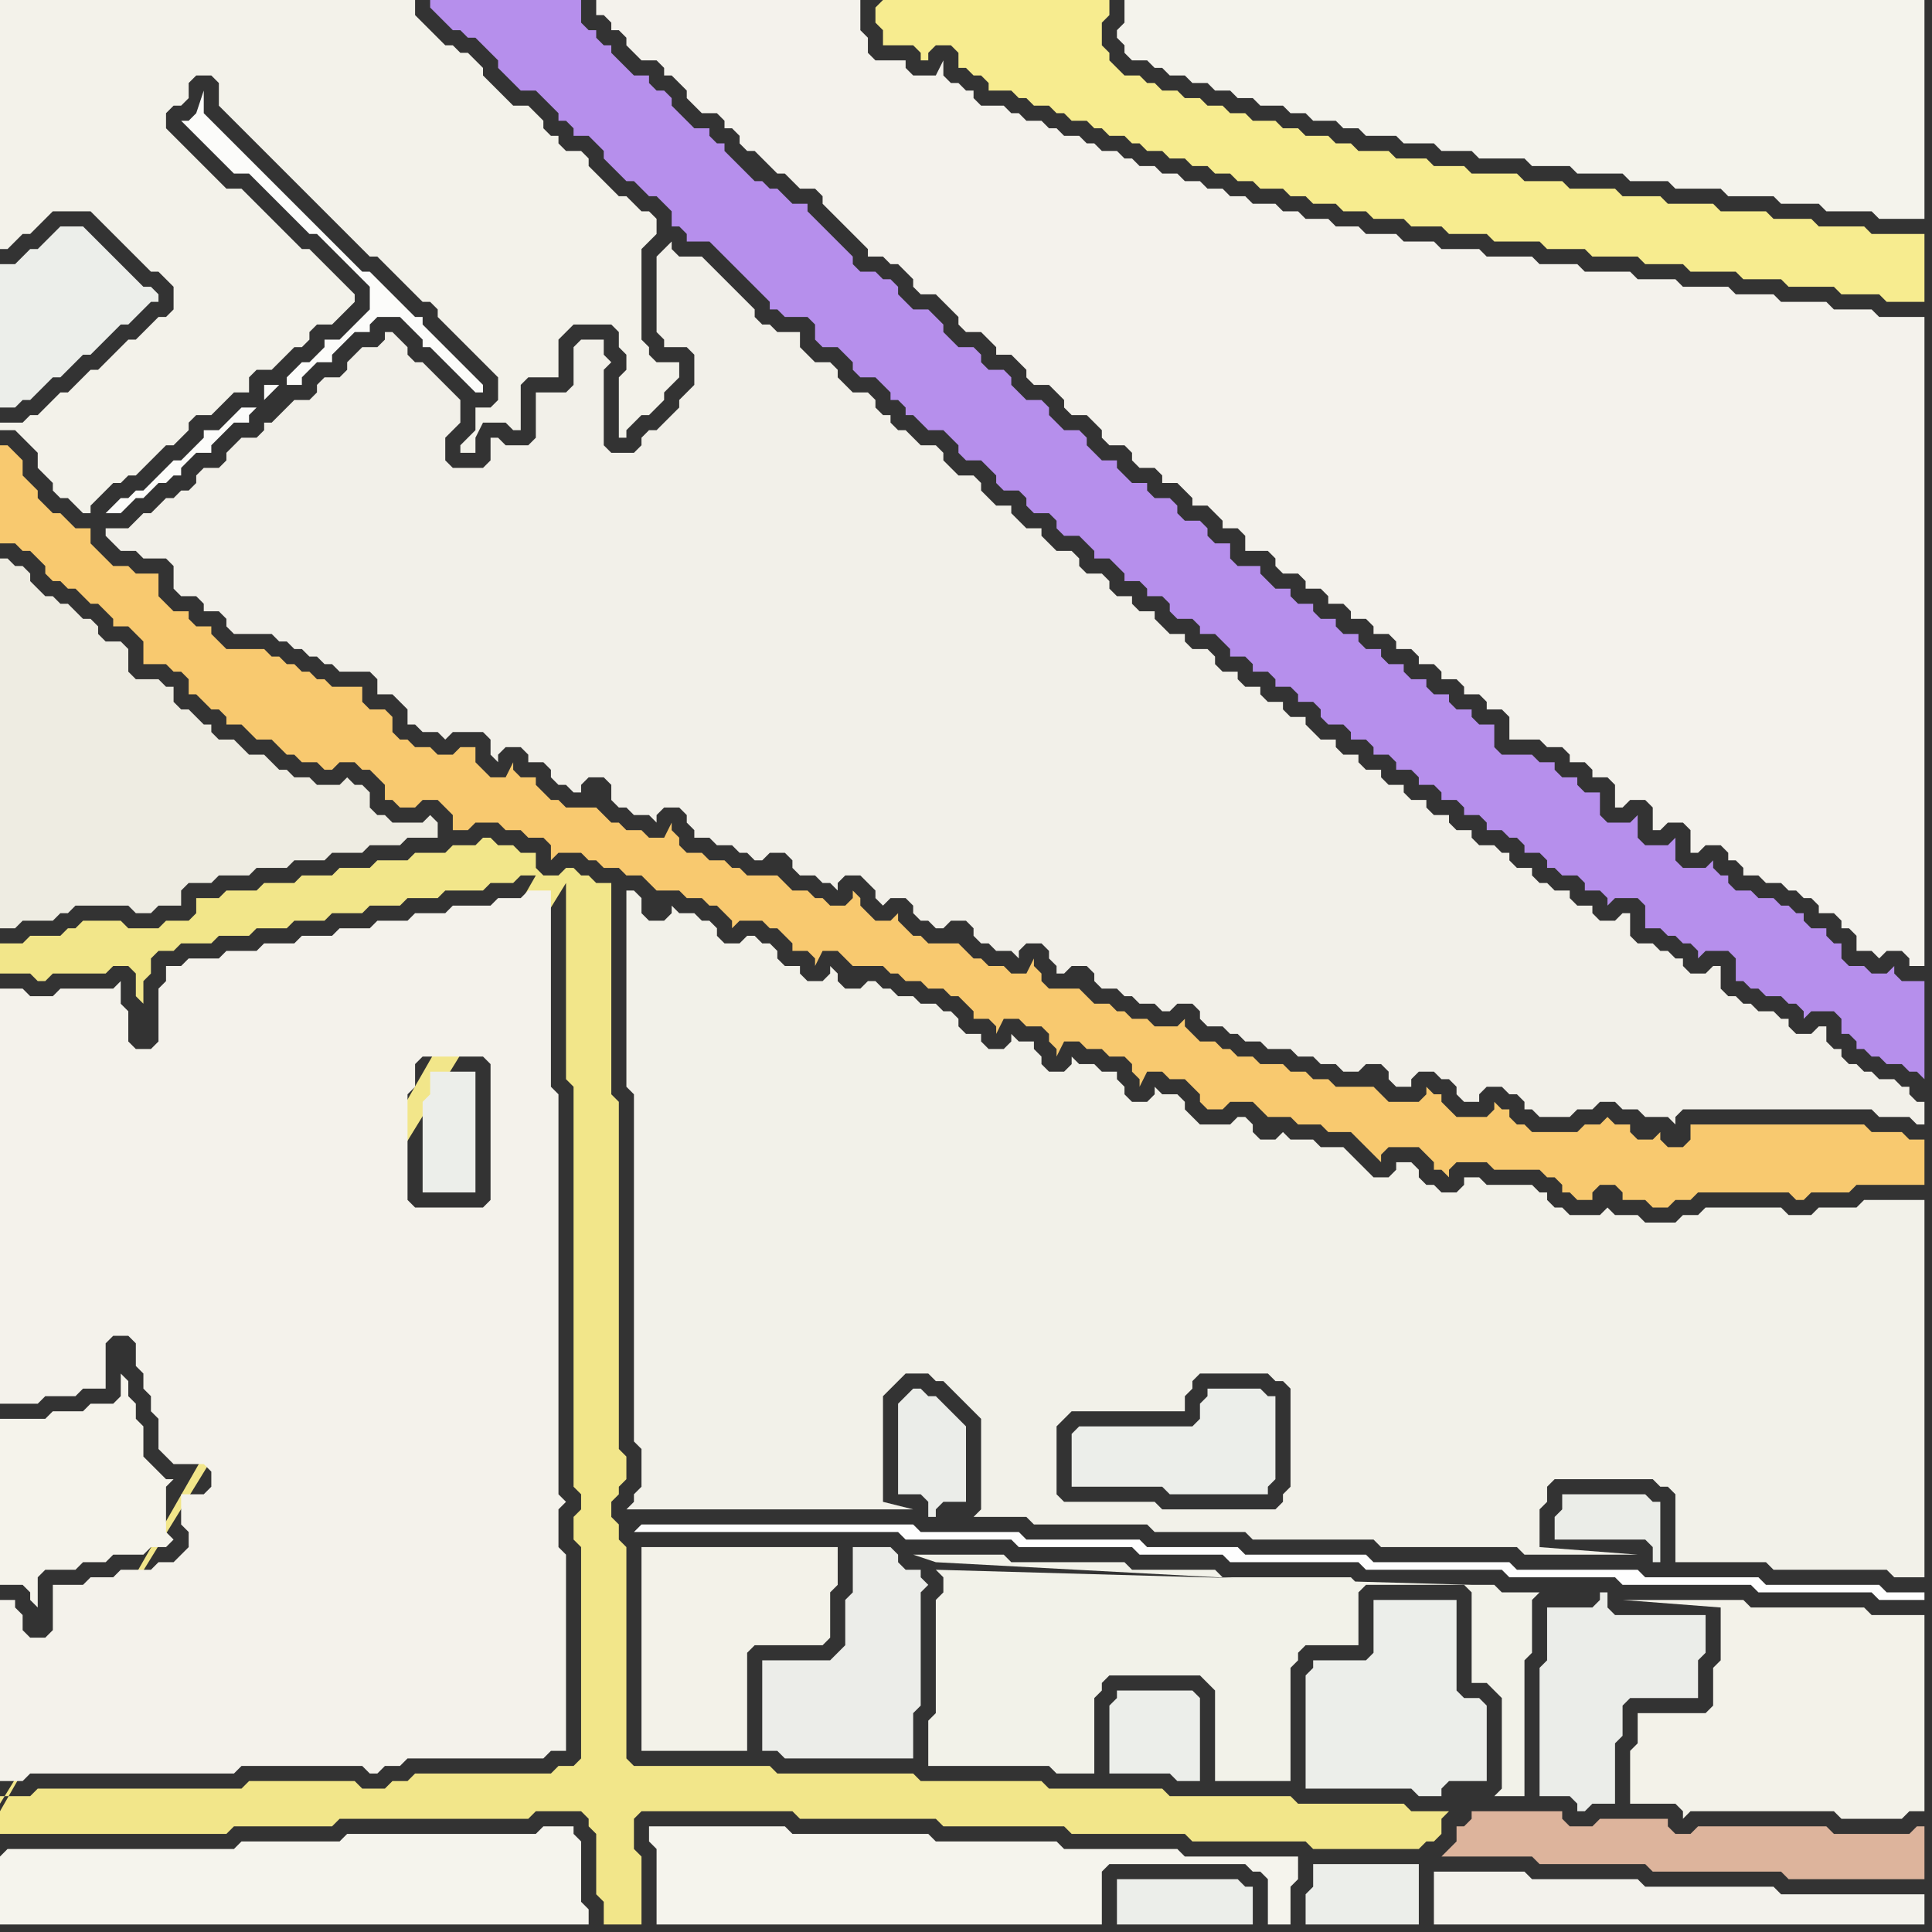 <svg width="256" height="256" xmlns="http://www.w3.org/2000/svg"><rect width="100%" height="100%" fill="#333333" stroke="none"/><script> 
var tempColor;
function hoverPath(evt){
obj = evt.target;
tempColor = obj.getAttribute("fill");
obj.setAttribute("fill","red");
//alert(tempColor);
//obj.setAttribute("stroke","red");}
function recoverPath(evt){
obj = evt.target;
obj.setAttribute("fill", tempColor);
//obj.setAttribute("stroke", tempColor);
}</script><path onmouseover="hoverPath(evt)" onmouseout="recoverPath(evt)" fill="rgb(243,242,234)" d="M  1,56l -1,0 0,1 2,0 1,1 1,1 1,1 0,2 1,1 1,1 0,1 1,1 1,0 1,1 1,1 1,0 0,-1 1,-1 1,-1 1,-1 1,0 1,-1 1,0 1,-1 1,-1 1,-1 1,-1 1,0 1,-1 1,-1 0,-1 1,-1 2,0 1,-1 1,-1 1,-1 2,0 0,-2 1,-1 2,0 1,-1 1,-1 1,-1 1,0 1,-1 0,-1 1,-1 2,0 1,-1 1,-1 1,-1 0,-1 -1,-1 0,0 -1,-1 -1,-1 -1,-1 -1,-1 -1,-1 -1,0 -1,-1 -1,-1 -1,-1 -1,-1 -1,-1 -1,-1 -1,-1 -1,-1 -2,0 -3,-3 -1,-1 -1,-1 -1,-1 -1,-1 -1,-1 0,-2 1,-1 1,0 1,-1 0,-2 1,-1 2,0 1,1 0,3 1,1 1,1 1,1 1,1 1,1 1,1 1,1 1,1 1,1 1,1 3,3 1,1 1,1 1,1 1,1 1,1 1,1 1,1 1,0 1,1 1,1 1,1 1,1 1,1 1,1 1,0 1,1 0,1 1,1 1,1 1,1 1,1 1,1 1,1 1,1 1,1 0,3 -1,1 -2,0 0,3 -1,1 -1,1 0,1 2,0 0,-2 1,-2 3,0 1,1 1,0 0,-6 1,-1 4,0 0,-5 1,-1 1,-1 5,0 1,1 0,2 1,1 0,2 -1,1 0,8 1,0 0,-1 1,-1 1,-1 1,0 1,-1 1,-1 0,-1 1,-1 1,-1 0,-2 -3,0 -1,-1 0,-1 -1,-1 0,-12 1,-1 1,-1 0,-2 -1,-1 -1,0 -1,-1 -1,-1 -1,0 -1,-1 -1,-1 -1,-1 -1,-1 0,-1 -1,-1 -2,0 -1,-1 0,-1 -1,0 -1,-1 0,-1 -1,-1 -1,-1 -2,0 -1,-1 -1,-1 -1,-1 -1,-1 0,-1 -1,-1 -1,-1 -1,0 -1,-1 -1,0 -1,-1 -1,-1 -1,-1 -1,-1 0,-2 -55,0 0,33 1,0 1,-1 0,0 1,-1 1,0 1,-1 1,-1 1,-1 5,0 1,1 1,1 1,1 1,1 1,1 1,1 1,1 1,1 1,0 1,1 1,1 0,3 -1,1 -1,0 -1,1 -1,1 -1,1 -1,0 -1,1 -1,1 -1,1 -1,1 -1,0 -1,1 -1,1 -1,1 -1,0 -1,1 -1,1 -1,1 -1,0 -1,1Z"/>
<path onmouseover="hoverPath(evt)" onmouseout="recoverPath(evt)" fill="rgb(242,230,138)" d="M  0,240l 0,3 30,0 1,-1 13,0 1,-1 25,0 1,-1 6,0 1,1 0,1 1,1 0,8 1,1 0,3 5,0 0,-9 -1,-1 0,-4 1,-1 20,0 1,1 18,0 1,1 16,0 1,1 15,0 1,1 15,0 1,1 14,0 1,-1 1,0 1,-1 0,-2 1,-1 -5,0 -1,-1 -14,0 -1,-1 -16,0 -1,-1 -15,0 -1,-1 -16,0 -1,-1 -18,0 -1,-1 -18,0 -1,-1 0,-28 -1,-1 0,-2 -1,-1 0,-2 1,-1 0,-1 1,-1 0,-3 -1,-1 0,-46 -1,-1 0,-28 -2,0 -1,-1 -1,0 -1,-1 -1,0 -1,1 -2,0 -1,-1 0,-2 -2,0 -1,-1 -2,0 -1,-1 -1,0 -1,1 -3,0 -1,1 -4,0 -1,1 -4,0 -1,1 -4,0 -1,1 -4,0 -1,1 -4,0 -1,1 -4,0 -1,1 -3,0 0,2 -1,1 -3,0 -1,1 -4,0 -1,-1 -5,0 -1,1 -1,0 -1,1 -4,0 -1,1 -3,0 0,4 4,0 1,1 1,0 1,-1 7,0 1,-1 2,0 1,1 0,3 1,1 0,-3 1,-1 0,-2 1,-1 2,0 1,-1 4,0 1,-1 4,0 1,-1 4,0 1,-1 4,0 1,-1 4,0 1,-1 4,0 1,-1 4,0 1,-1 5,0 1,-1 3,0 1,-1 2,0 -71,124 75,-123 0,26 1,1 0,53 1,1 0,2 -1,1 0,3 1,1 0,28 -1,1 -2,0 -1,1 -18,0 -1,1 -2,0 -1,1 -3,0 -1,-1 -14,0 -1,1 -27,0 -1,1 -4,0 0,1 75,-122 -75,123Z"/>
<path onmouseover="hoverPath(evt)" onmouseout="recoverPath(evt)" fill="rgb(243,242,233)" d="M  85,208l 0,24 14,0 0,-13 1,-1 9,0 1,-1 0,-6 1,-1 0,-5 -26,0Z"/>
<path onmouseover="hoverPath(evt)" onmouseout="recoverPath(evt)" fill="rgb(236,237,233)" d="M  101,220l 0,12 2,0 1,1 17,0 0,-6 1,-1 0,-15 1,-1 -1,-1 0,-1 -2,0 -1,-1 0,-1 -1,-1 -5,0 0,6 -1,1 0,6 -1,1 -1,1Z"/>
<path onmouseover="hoverPath(evt)" onmouseout="recoverPath(evt)" fill="rgb(242,242,233)" d="M  124,208l 0,0 1,1 0,2 -1,1 0,15 -1,1 0,6 16,0 1,1 5,0 0,-10 1,-1 0,-1 1,-1 12,0 1,1 1,1 0,12 10,0 0,-15 1,-1 0,-1 1,-1 7,0 0,-7 1,-1 13,0 1,1 0,12 2,0 1,1 1,1 0,12 -1,1 4,0 0,-18 1,-1 0,-7 1,-1 -5,0 -1,-1 -3,0 -71,-2 56,2 -1,-1 -17,0 -1,-1 -11,0 -1,-1 -15,0 -1,-1 -12,0 3,1 0,0 56,3 -56,-2Z"/>
<path onmouseover="hoverPath(evt)" onmouseout="recoverPath(evt)" fill="rgb(236,238,234)" d="M  148,224l 0,1 -1,1 0,9 8,0 1,1 3,0 0,-11 -1,-1Z"/>
<path onmouseover="hoverPath(evt)" onmouseout="recoverPath(evt)" fill="rgb(236,238,234)" d="M  174,220l 0,1 -1,1 0,15 14,0 1,1 3,0 0,-1 1,-1 5,0 0,-10 -1,-1 -2,0 -1,-1 0,-12 -11,0 0,7 -1,1Z"/>
<path onmouseover="hoverPath(evt)" onmouseout="recoverPath(evt)" fill="rgb(243,242,236)" d="M  190,248l 0,7 65,0 0,-4 -19,0 -1,-1 -17,0 -1,-1 -14,0 -1,-1Z"/>
<path onmouseover="hoverPath(evt)" onmouseout="recoverPath(evt)" fill="rgb(238,236,226)" d="M  0,77l 0,46 2,0 1,-1 4,0 1,-1 1,0 1,-1 7,0 1,1 2,0 1,-1 3,0 0,-2 1,-1 3,0 1,-1 4,0 1,-1 4,0 1,-1 4,0 1,-1 4,0 1,-1 4,0 1,-1 4,0 0,-2 -1,-1 0,0 -1,1 -4,0 -1,-1 -1,0 -1,-1 0,-2 -1,-1 -1,0 -1,-1 -1,1 -3,0 -1,-1 -2,0 -1,-1 -1,0 -1,-1 -1,-1 -2,0 -1,-1 -1,-1 -2,0 -1,-1 0,-1 -1,0 -1,-1 -1,-1 -1,0 -1,-1 0,-2 -1,0 -1,-1 -3,0 -1,-1 0,-3 -1,-1 -2,0 -1,-1 0,-1 -1,-1 -1,0 -1,-1 -1,-1 -1,0 -1,-1 -1,0 -1,-1 -1,-1 0,-1 -1,-1 -1,0 -1,-1 -1,0Z"/>
<path onmouseover="hoverPath(evt)" onmouseout="recoverPath(evt)" fill="rgb(236,238,234)" d="M  4,33l 0,0 -1,1 -1,1 -2,0 0,19 2,0 1,-1 1,0 1,-1 1,-1 1,-1 1,0 1,-1 1,-1 1,-1 1,0 1,-1 1,-1 2,-2 1,0 1,-1 1,-1 1,-1 1,0 0,-1 -1,-1 -1,0 -1,-1 -1,-1 -1,-1 -1,-1 -1,-1 -1,-1 -1,-1 -1,-1 -3,0 -1,1 0,0 -2,2Z"/>
<path onmouseover="hoverPath(evt)" onmouseout="recoverPath(evt)" fill="rgb(182,143,236)" d="M  98,22l 0,0 -1,-1 -1,-1 0,-1 -1,0 -1,-1 0,-1 -2,0 -1,-1 -1,-1 -1,-1 0,-1 -1,-1 -1,0 -1,-1 0,-1 -2,0 -2,-2 -1,-1 0,-1 -1,0 -1,-1 0,-1 -1,0 -1,-1 0,-3 -20,0 0,1 1,1 1,1 1,1 1,0 1,1 1,0 1,1 1,1 1,1 0,1 1,1 2,2 2,0 2,2 1,1 0,1 1,0 1,1 0,1 2,0 1,1 1,1 0,1 2,2 1,1 1,0 1,1 1,1 1,0 1,1 1,1 0,2 1,0 1,1 0,1 3,0 1,1 1,1 1,1 1,1 1,1 1,1 1,1 1,1 0,1 1,0 1,1 3,0 1,1 0,2 1,1 2,0 1,1 1,1 0,1 1,1 2,0 1,1 1,1 0,1 1,0 1,1 0,1 1,0 1,1 1,1 2,0 1,1 1,1 0,1 1,1 2,0 1,1 1,1 0,1 1,1 2,0 1,1 0,1 1,1 2,0 1,1 0,1 1,1 2,0 1,1 1,1 0,1 2,0 1,1 1,1 0,1 2,0 1,1 0,1 2,0 1,1 0,1 1,1 2,0 1,1 0,1 2,0 1,1 1,1 0,1 2,0 1,1 0,1 2,0 1,1 0,1 2,0 1,1 0,1 2,0 1,1 0,1 1,1 2,0 1,1 0,1 2,0 1,1 0,1 2,0 1,1 0,1 2,0 1,1 0,1 2,0 1,1 0,1 2,0 1,1 0,1 2,0 1,1 0,1 2,0 1,1 1,0 1,1 0,1 2,0 1,1 0,1 1,0 1,1 2,0 1,1 0,1 2,0 1,1 0,1 1,-1 3,0 1,1 0,3 2,0 1,1 1,0 1,1 1,0 1,1 0,1 1,-1 3,0 1,1 0,3 1,0 1,1 1,0 1,1 2,0 1,1 1,0 1,1 0,1 1,-1 3,0 1,1 0,2 1,0 1,1 0,1 1,0 1,1 1,0 1,1 2,0 1,1 1,0 1,1 0,-13 -3,0 -1,-1 0,-1 -1,1 -2,0 -1,-1 -2,0 -1,-1 0,-2 -1,0 -1,-1 0,-1 -2,0 -1,-1 0,-1 -1,0 -1,-1 -1,0 -1,-1 -2,0 -1,-1 -2,0 -1,-1 0,-1 -1,0 -1,-1 0,-1 -1,1 -3,0 -1,-1 0,-3 -1,1 -3,0 -1,-1 0,-3 -1,1 -3,0 -1,-1 0,-3 -2,0 -1,-1 0,-1 -2,0 -1,-1 0,-1 -2,0 -1,-1 -4,0 -1,-1 0,-3 -2,0 -1,-1 0,-1 -2,0 -1,-1 0,-1 -2,0 -1,-1 0,-1 -2,0 -1,-1 0,-1 -2,0 -1,-1 0,-1 -2,0 -1,-1 0,-1 -2,0 -1,-1 0,-1 -2,0 -1,-1 0,-1 -2,0 -1,-1 0,-1 -2,0 -1,-1 -1,-1 0,-1 -3,0 -1,-1 0,-2 -2,0 -1,-1 0,-1 -1,-1 -2,0 -1,-1 0,-1 -1,-1 -2,0 -1,-1 0,-1 -2,0 -1,-1 -1,-1 0,-1 -2,0 -1,-1 -1,-1 0,-1 -1,-1 -2,0 -1,-1 -1,-1 0,-1 -1,-1 -2,0 -1,-1 -1,-1 0,-1 -1,-1 -2,0 -1,-1 0,-1 -1,-1 -2,0 -1,-1 -1,-1 0,-1 -1,-1 -1,-1 -2,0 -1,-1 -1,-1 0,-1 -1,-1 -1,0 -1,-1 -2,0 -1,-1 0,-1 -1,-1 -1,-1 -1,-1 -1,-1 -1,-1 -1,-1 0,-1 -2,0 -1,-1 -1,-1 -1,0 -1,-1 -1,0 -2,-2Z"/>
<path onmouseover="hoverPath(evt)" onmouseout="recoverPath(evt)" fill="rgb(247,236,143)" d="M  116,1l 0,2 1,1 0,2 4,0 1,1 0,1 1,0 0,-1 1,-1 2,0 1,1 0,2 1,0 1,1 1,0 1,1 0,1 3,0 1,1 1,0 1,1 2,0 1,1 1,0 1,1 2,0 1,1 1,0 1,1 2,0 1,1 1,0 1,1 2,0 1,1 2,0 1,1 2,0 1,1 2,0 1,1 2,0 1,1 3,0 1,1 2,0 1,1 3,0 1,1 3,0 1,1 4,0 1,1 4,0 1,1 5,0 1,1 6,0 1,1 5,0 1,1 6,0 1,1 5,0 1,1 6,0 1,1 5,0 1,1 6,0 1,1 5,0 1,1 5,0 0,-9 -7,0 -1,-1 -6,0 -1,-1 -5,0 -1,-1 -6,0 -1,-1 -6,0 -1,-1 -5,0 -1,-1 -6,0 -1,-1 -5,0 -1,-1 -6,0 -1,-1 -4,0 -1,-1 -4,0 -1,-1 -4,0 -1,-1 -2,0 -1,-1 -3,0 -1,-1 -2,0 -1,-1 -3,0 -1,-1 -2,0 -1,-1 -2,0 -1,-1 -2,0 -1,-1 -2,0 -1,-1 -1,0 -1,-1 -2,0 -1,-1 -1,-1 0,-1 -1,-1 0,-3 1,-1 0,-2 -30,0 -1,1Z"/>
<path onmouseover="hoverPath(evt)" onmouseout="recoverPath(evt)" fill="rgb(235,237,233)" d="M  120,185l 0,0 -1,1 0,12 3,0 1,1 0,2 1,0 0,-1 1,-1 3,0 0,-10 -1,-1 0,0 -1,-1 -1,-1 -1,-1 -1,0 -1,-1 -1,0 -1,1Z"/>
<path onmouseover="hoverPath(evt)" onmouseout="recoverPath(evt)" fill="rgb(236,238,234)" d="M  143,189l 0,0 -1,1 0,7 12,0 1,1 13,0 0,-1 1,-1 0,-11 -1,0 -1,-1 -7,0 0,1 -1,1 0,2 -1,1Z"/>
<path onmouseover="hoverPath(evt)" onmouseout="recoverPath(evt)" fill="rgb(236,238,234)" d="M  148,249l 0,6 18,0 0,-5 -1,0 -1,-1Z"/>
<path onmouseover="hoverPath(evt)" onmouseout="recoverPath(evt)" fill="rgb(244,243,236)" d="M  151,0l -2,0 0,3 -1,1 0,1 1,1 0,1 1,1 2,0 1,1 1,0 1,1 2,0 1,1 2,0 1,1 2,0 1,1 2,0 1,1 3,0 1,1 2,0 1,1 3,0 1,1 2,0 1,1 4,0 1,1 4,0 1,1 4,0 1,1 6,0 1,1 5,0 1,1 6,0 1,1 5,0 1,1 6,0 1,1 6,0 1,1 5,0 1,1 6,0 1,1 6,0 0,-29Z"/>
<path onmouseover="hoverPath(evt)" onmouseout="recoverPath(evt)" fill="rgb(235,237,233)" d="M  205,213l 0,7 -1,1 0,17 4,0 1,1 0,1 1,0 1,-1 3,0 0,-8 1,-1 0,-4 1,-1 9,0 0,-5 1,-1 0,-5 -12,0 -1,-1 0,-2 -1,0 0,1 -1,1Z"/>
<path onmouseover="hoverPath(evt)" onmouseout="recoverPath(evt)" fill="rgb(245,244,237)" d="M  0,246l 0,9 78,0 0,-2 -1,-1 0,-8 -1,-1 0,-1 -4,0 -1,1 -25,0 -1,1 -13,0 -1,1 -30,0 -1,1Z"/>
<path onmouseover="hoverPath(evt)" onmouseout="recoverPath(evt)" fill="rgb(248,201,111)" d="M  40,89l -1,-1 -1,0 -1,-1 -1,0 -1,-1 -5,0 -1,-1 -1,-1 0,-1 -2,0 -1,-1 0,-1 -2,0 -1,-1 -1,-1 0,-3 -3,0 -1,-1 -2,0 -1,-1 -1,-1 -1,-1 0,-2 -2,0 -1,-1 -1,-1 -1,0 -1,-1 -1,-1 0,-1 -1,-1 -1,-1 0,-2 -1,-1 -1,-1 -1,0 0,13 2,0 1,1 1,0 1,1 1,1 0,1 1,1 1,0 1,1 1,0 2,2 1,0 1,1 1,1 0,1 2,0 1,1 1,1 0,3 3,0 1,1 1,0 1,1 0,2 1,0 1,1 1,1 1,0 1,1 0,1 2,0 1,1 1,1 2,0 1,1 1,1 1,0 1,1 2,0 1,1 1,0 1,-1 2,0 1,1 1,0 1,1 1,1 0,2 1,0 1,1 2,0 1,-1 2,0 1,1 1,1 0,2 2,0 1,-1 3,0 1,1 2,0 1,1 2,0 1,1 0,2 1,-1 3,0 1,1 1,0 1,1 2,0 1,1 2,0 1,1 1,1 3,0 1,1 2,0 1,1 1,0 1,1 1,1 0,1 1,-1 3,0 1,1 1,0 1,1 1,1 0,1 2,0 1,1 0,1 1,-2 2,0 1,1 1,1 4,0 1,1 1,0 1,1 2,0 1,1 2,0 1,1 1,0 1,1 1,1 0,1 2,0 1,1 0,1 1,-2 2,0 1,1 2,0 1,1 0,1 1,1 0,1 1,-2 2,0 1,1 2,0 1,1 2,0 1,1 0,1 1,1 0,1 1,-2 2,0 1,1 2,0 1,1 1,1 0,1 1,1 2,0 1,-1 3,0 1,1 1,1 3,0 1,1 3,0 1,1 3,0 1,1 1,1 1,1 1,1 0,-1 1,-1 4,0 1,1 1,1 0,1 1,0 1,1 0,-1 1,-1 4,0 1,1 6,0 1,1 1,0 1,1 0,1 1,0 1,1 2,0 0,-1 1,-1 2,0 1,1 0,1 3,0 1,1 2,0 1,-1 2,0 1,-1 12,0 1,1 1,0 1,-1 5,0 1,-1 9,0 0,-6 -2,0 -1,-1 -4,0 -1,-1 -23,0 0,2 -1,1 -2,0 -1,-1 0,-1 -1,1 -2,0 -1,-1 0,-1 -2,0 -1,-1 -1,1 -2,0 -1,1 -6,0 -1,-1 -1,0 -1,-1 0,-1 -1,0 -1,-1 0,1 -1,1 -4,0 -1,-1 -1,-1 0,-1 -1,0 -1,-1 0,1 -1,1 -4,0 -1,-1 -1,-1 -5,0 -1,-1 -2,0 -1,-1 -2,0 -1,-1 -3,0 -1,-1 -2,0 -1,-1 -1,0 -1,-1 -2,0 -1,-1 -1,-1 0,-1 -1,1 -3,0 -1,-1 -2,0 -1,-1 -1,0 -1,-1 -2,0 -1,-1 -1,-1 -4,0 -1,-1 0,-1 -1,-1 0,-1 -1,2 -2,0 -1,-1 -2,0 -1,-1 -1,0 -1,-1 -1,-1 -4,0 -1,-1 -1,0 -1,-1 -1,-1 0,-1 -1,1 -2,0 -1,-1 -1,-1 0,-1 -1,-1 0,1 -1,1 -2,0 -1,-1 -1,0 -1,-1 -2,0 -1,-1 -1,-1 -4,0 -1,-1 -1,0 -1,-1 -2,0 -1,-1 -2,0 -1,-1 0,-1 -1,-1 0,-1 -1,2 -2,0 -1,-1 -2,0 -1,-1 -1,0 -1,-1 -1,-1 -4,0 -1,-1 -1,0 -1,-1 -1,-1 0,-1 -2,0 -1,-1 0,-1 -1,2 -2,0 -1,-1 -1,-1 0,-2 -2,0 -1,1 -2,0 -1,-1 -2,0 -1,-1 -1,0 -1,-1 0,-2 -1,-1 -2,0 -1,-1 0,-2 -4,0 -1,-1 -1,0 -1,-1 -1,0 39,17 -39,-17 47,30 0,0 -47,-30Z"/>
<path onmouseover="hoverPath(evt)" onmouseout="recoverPath(evt)" fill="rgb(236,238,234)" d="M  57,142l 0,3 -1,1 0,12 7,0 0,-16Z"/>
<path onmouseover="hoverPath(evt)" onmouseout="recoverPath(evt)" fill="rgb(245,244,237)" d="M  87,242l -1,0 0,2 1,1 0,10 59,0 0,-7 1,-1 18,0 1,1 1,0 1,1 0,6 3,0 0,-5 1,-1 0,-3 -15,0 -1,-1 -15,0 -1,-1 -16,0 -1,-1 -18,0 -1,-1Z"/>
<path onmouseover="hoverPath(evt)" onmouseout="recoverPath(evt)" fill="rgb(242,240,233)" d="M  167,138l 0,0 1,1 3,0 1,1 2,0 1,1 2,0 1,1 2,0 1,-1 2,0 1,1 0,1 1,1 2,0 0,-1 1,-1 2,0 1,1 1,0 1,1 0,1 1,1 2,0 0,-1 1,-1 2,0 1,1 1,0 1,1 0,1 1,0 1,1 4,0 1,-1 2,0 1,-1 2,0 1,1 2,0 1,1 3,0 1,1 0,-1 1,-1 25,0 1,1 4,0 1,1 1,0 0,-3 -1,0 -1,-1 0,-1 -1,0 -1,-1 -2,0 -1,-1 -1,0 -1,-1 -1,0 -1,-1 0,-1 -1,0 -1,-1 0,-2 -1,0 -1,1 -2,0 -1,-1 0,-1 -1,0 -1,-1 -2,0 -1,-1 -1,0 -1,-1 -1,0 -1,-1 0,-3 -1,0 -1,1 -2,0 -1,-1 0,-1 -1,0 -1,-1 -1,0 -1,-1 -2,0 -1,-1 0,-3 -1,0 -1,1 -2,0 -1,-1 0,-1 -2,0 -1,-1 0,-1 -2,0 -1,-1 -1,0 -1,-1 0,-1 -2,0 -1,-1 0,-1 -1,0 -1,-1 -2,0 -1,-1 0,-1 -2,0 -1,-1 0,-1 -2,0 -1,-1 0,-1 -2,0 -1,-1 0,-1 -2,0 -1,-1 0,-1 -2,0 -1,-1 0,-1 -2,0 -1,-1 0,-1 -2,0 -1,-1 -1,-1 0,-1 -2,0 -1,-1 0,-1 -2,0 -1,-1 0,-1 -2,0 -1,-1 0,-1 -2,0 -1,-1 0,-1 -1,-1 -2,0 -1,-1 0,-1 -2,0 -1,-1 -1,-1 0,-1 -2,0 -1,-1 0,-1 -2,0 -1,-1 0,-1 -1,-1 -2,0 -1,-1 0,-1 -1,-1 -2,0 -1,-1 -1,-1 0,-1 -2,0 -1,-1 -1,-1 0,-1 -2,0 -1,-1 -1,-1 0,-1 -1,-1 -2,0 -1,-1 -1,-1 0,-1 -1,-1 -2,0 -1,-1 -1,-1 -1,0 -1,-1 0,-1 -1,0 -1,-1 0,-1 -1,-1 -2,0 -1,-1 -1,-1 0,-1 -1,-1 -2,0 -1,-1 -1,-1 0,-2 -3,0 -1,-1 -1,0 -1,-1 0,-1 -1,-1 -1,-1 -1,-1 -1,-1 -1,-1 -1,-1 -1,-1 -3,0 -1,-1 0,-1 -1,1 0,0 -1,1 0,10 1,1 0,1 3,0 1,1 0,4 -1,1 -1,1 0,1 -1,1 -1,1 -1,1 -1,0 -1,1 0,1 -1,1 -3,0 -1,-1 0,-10 1,-1 -1,-1 0,-2 -3,0 -1,1 0,5 -1,1 -4,0 0,6 -1,1 -3,0 -1,-1 -1,0 0,3 -1,1 -4,0 -1,-1 0,-3 1,-1 1,-1 0,-3 -1,-1 0,0 -1,-1 -1,-1 -1,-1 -1,-1 -1,0 -1,-1 0,-1 -1,-1 -1,-1 -1,0 0,1 -1,1 -2,0 -1,1 -1,1 0,1 -1,1 -2,0 -1,1 0,1 -1,1 -2,0 -1,1 -1,1 -1,1 -1,0 0,1 -1,1 -2,0 -1,1 -1,1 0,1 -1,1 -2,0 -1,1 0,1 -1,1 -1,0 -1,1 -1,0 -1,1 -1,1 -1,0 -1,1 -1,1 -3,0 0,1 1,1 0,0 1,1 2,0 1,1 3,0 1,1 0,3 1,1 2,0 1,1 0,1 2,0 1,1 0,1 1,1 5,0 1,1 1,0 1,1 1,0 1,1 1,0 1,1 1,0 1,1 4,0 1,1 0,2 2,0 1,1 1,1 0,2 1,0 1,1 2,0 1,1 1,-1 4,0 1,1 0,2 1,1 0,-1 1,-1 2,0 1,1 0,1 2,0 1,1 0,1 1,1 1,0 1,1 1,0 0,-1 1,-1 2,0 1,1 0,2 1,1 1,0 1,1 2,0 1,1 0,-1 1,-1 2,0 1,1 0,1 1,1 0,1 2,0 1,1 2,0 1,1 1,0 1,1 1,0 1,-1 2,0 1,1 0,1 1,1 2,0 1,1 1,0 1,1 0,-1 1,-1 2,0 1,1 1,1 0,1 1,1 1,-1 2,0 1,1 0,1 1,1 1,0 1,1 1,0 1,-1 2,0 1,1 0,1 1,1 1,0 1,1 2,0 1,1 0,-1 1,-1 2,0 1,1 0,1 1,1 0,1 1,0 1,-1 2,0 1,1 0,1 1,1 2,0 1,1 1,0 1,1 2,0 1,1 1,0 1,-1 2,0 1,1 0,1 1,1 2,0 1,1 1,0 1,1Z"/>
<path onmouseover="hoverPath(evt)" onmouseout="recoverPath(evt)" fill="rgb(235,237,232)" d="M  207,198l 0,2 -1,1 0,3 12,0 1,1 0,2 1,0 0,-8 -1,0 -1,-1Z"/>
<path onmouseover="hoverPath(evt)" onmouseout="recoverPath(evt)" fill="rgb(244,242,235)" d="M  0,235l 0,1 3,0 1,-1 27,0 1,-1 16,0 1,1 1,0 1,-1 2,0 1,-1 18,0 1,-1 2,0 0,-26 -1,-1 0,-5 1,-1 -1,-1 0,-53 -1,-1 0,-26 -3,0 -1,1 -3,0 -1,1 -5,0 -1,1 -4,0 -1,1 -4,0 -1,1 -4,0 -1,1 -4,0 -1,1 -4,0 -1,1 -4,0 -1,1 -4,0 -1,1 -2,0 0,2 -1,1 0,7 -1,1 -2,0 -1,-1 0,-4 -1,-1 0,-3 -1,1 -7,0 -1,1 -3,0 -1,-1 -3,0 0,55 5,0 1,-1 4,0 1,-1 3,0 0,-6 1,-1 2,0 1,1 0,3 1,1 0,2 1,1 0,2 1,1 0,4 1,1 1,1 4,0 1,1 0,2 -1,1 -3,0 0,4 1,1 0,2 -1,1 -1,1 -2,0 -1,1 -4,0 -1,1 -3,0 -1,1 -4,0 0,6 -1,1 -2,0 -1,-1 0,-2 -1,-1 0,-1 -2,0 0,23 65,-94 0,18 -1,1 -9,0 -1,-1 0,-14 1,-1 0,-3 1,-1 8,0 1,1 -65,94Z"/>
<path onmouseover="hoverPath(evt)" onmouseout="recoverPath(evt)" fill="rgb(245,243,235)" d="M  9,187l -2,0 -1,1 -6,0 0,22 3,0 1,1 0,1 1,1 0,-4 1,-1 4,0 1,-1 3,0 1,-1 4,0 1,-1 2,0 1,-1 -1,-1 0,-6 1,-1 -1,0 -1,-1 -1,-1 -1,-1 0,-4 -1,-1 0,-2 -1,-1 0,-2 -1,-1 0,3 -1,1 -3,0 -1,1Z"/>
<path onmouseover="hoverPath(evt)" onmouseout="recoverPath(evt)" fill="rgb(252,252,250)" d="M  37,51l -2,0 0,2 -1,1 -2,0 -1,1 -1,1 -1,1 -2,0 0,1 -1,1 -1,1 -1,1 -1,0 -1,1 -1,1 -1,1 -1,1 -1,0 -1,1 -1,0 -1,1 -1,1 2,0 1,-1 0,0 1,-1 1,0 1,-1 1,-1 1,0 1,-1 1,0 0,-1 1,-1 1,-1 2,0 0,-1 1,-1 1,-1 1,-1 2,0 0,-1 4,-4 3,0 0,-1 1,-1 1,-1 2,0 0,-1 2,-2 1,-1 2,0 0,-1 1,-1 3,0 1,1 1,1 1,1 0,1 1,0 1,1 1,1 1,1 1,1 1,1 1,1 1,0 0,-1 -1,-1 0,0 -1,-1 -1,-1 -1,-1 -1,-1 -1,-1 -1,-1 -1,-1 0,-1 -1,0 -1,-1 -1,-1 -1,-1 -1,-1 -1,-1 -1,-1 -1,0 -1,-1 -1,-1 -1,-1 -1,-1 -1,-1 -1,-1 -1,-1 -1,-1 -1,-1 -1,-1 -1,-1 -1,-1 -1,-1 -1,-1 -1,-1 -1,-1 -1,-1 -1,-1 -1,-1 -1,-1 -1,-1 0,-3 -1,3 0,0 -1,1 -1,0 1,1 0,0 1,1 1,1 1,1 1,1 1,1 1,1 2,0 1,1 1,1 1,1 1,1 1,1 1,1 1,1 1,1 1,0 1,1 1,1 1,1 1,1 1,1 1,1 1,1 0,3 -1,1 -1,1 -1,1 -1,1 -2,0 0,1 -1,1 -1,1 -1,0 -1,1 -1,1 0,1Z"/>
<path onmouseover="hoverPath(evt)" onmouseout="recoverPath(evt)" fill="rgb(254,254,254)" d="M  84,203l 35,0 1,1 14,0 1,1 15,0 1,1 11,0 1,1 17,0 1,1 18,0 1,1 14,0 1,1 17,0 1,1 15,0 1,1 6,0 0,-1 -5,0 -1,-1 -15,0 -1,-1 -15,0 -1,-1 -16,0 -1,-1 -18,0 -1,-1 -16,0 -1,-1 -12,0 -1,-1 -15,0 -1,-1 -13,0 -1,-1 -36,0 -1,1Z"/>
<path onmouseover="hoverPath(evt)" onmouseout="recoverPath(evt)" fill="rgb(244,242,236)" d="M  102,22l 0,0 1,1 1,0 1,1 1,1 2,0 1,1 0,1 1,1 1,1 1,1 1,1 1,1 1,1 0,1 2,0 1,1 1,0 1,1 1,1 0,1 1,1 2,0 1,1 1,1 1,1 0,1 1,1 2,0 1,1 1,1 0,1 2,0 1,1 1,1 0,1 1,1 2,0 1,1 1,1 0,1 1,1 2,0 1,1 1,1 0,1 1,1 2,0 1,1 0,1 1,1 2,0 1,1 0,1 2,0 1,1 1,1 0,1 2,0 1,1 1,1 0,1 2,0 1,1 0,2 3,0 1,1 0,1 1,1 2,0 1,1 0,1 2,0 1,1 0,1 2,0 1,1 0,1 2,0 1,1 0,1 2,0 1,1 0,1 2,0 1,1 0,1 2,0 1,1 0,1 2,0 1,1 0,1 2,0 1,1 0,1 2,0 1,1 0,3 4,0 1,1 2,0 1,1 0,1 2,0 1,1 0,1 2,0 1,1 0,3 1,0 1,-1 2,0 1,1 0,3 1,0 1,-1 2,0 1,1 0,3 1,0 1,-1 2,0 1,1 0,1 1,0 1,1 0,1 2,0 1,1 2,0 1,1 1,0 1,1 1,0 1,1 0,1 2,0 1,1 0,1 1,0 1,1 0,2 2,0 1,1 1,-1 2,0 1,1 0,1 2,0 0,-86 -6,0 -1,-1 -5,0 -1,-1 -6,0 -1,-1 -5,0 -1,-1 -6,0 -1,-1 -5,0 -1,-1 -6,0 -1,-1 -5,0 -1,-1 -6,0 -1,-1 -5,0 -1,-1 -4,0 -1,-1 -4,0 -1,-1 -3,0 -1,-1 -3,0 -1,-1 -2,0 -1,-1 -3,0 -1,-1 -2,0 -1,-1 -2,0 -1,-1 -2,0 -1,-1 -2,0 -1,-1 -2,0 -1,-1 -1,0 -1,-1 -2,0 -1,-1 -1,0 -1,-1 -2,0 -1,-1 -1,0 -1,-1 -2,0 -1,-1 -1,0 -1,-1 -3,0 -1,-1 0,-1 -1,0 -1,-1 -1,0 -1,-1 0,-2 -1,2 -3,0 -1,-1 0,-1 -4,0 -1,-1 0,-2 -1,-1 0,-4 -35,0 0,2 1,0 1,1 0,1 1,0 1,1 0,1 1,1 1,1 2,0 1,1 0,1 1,0 1,1 1,1 0,1 1,1 1,1 2,0 1,1 0,1 1,0 1,1 0,1 1,1 1,0 1,1 1,1Z"/>
<path onmouseover="hoverPath(evt)" onmouseout="recoverPath(evt)" fill="rgb(236,238,234)" d="M  174,247l 0,3 -1,1 0,4 15,0 0,-8Z"/>
<path onmouseover="hoverPath(evt)" onmouseout="recoverPath(evt)" fill="rgb(221,180,156)" d="M  206,247l 12,0 1,1 17,0 1,1 18,0 0,-7 -1,0 -1,1 -10,0 -1,-1 -17,0 -1,1 -2,0 -1,-1 0,-1 -9,0 -1,1 -3,0 -1,-1 0,-1 -12,0 0,1 -1,1 -1,0 0,2 -1,1 -1,1 12,0 1,1Z"/>
<path onmouseover="hoverPath(evt)" onmouseout="recoverPath(evt)" fill="rgb(242,241,233)" d="M  212,196l 7,0 1,1 1,0 1,1 0,9 12,0 1,1 15,0 1,1 4,0 0,-50 -8,0 -1,1 -5,0 -1,1 -3,0 -1,-1 -10,0 -1,1 -2,0 -1,1 -4,0 -1,-1 -3,0 -1,-1 -1,1 -4,0 -1,-1 -1,0 -1,-1 0,-1 -1,0 -1,-1 -6,0 -1,-1 -2,0 0,1 -1,1 -2,0 -1,-1 -1,0 -1,-1 0,-1 -1,-1 -2,0 0,1 -1,1 -2,0 -1,-1 -1,-1 -1,-1 -1,-1 -3,0 -1,-1 -3,0 -1,-1 -1,1 -2,0 -1,-1 0,-1 -1,-1 -1,0 -1,1 -4,0 -1,-1 -1,-1 0,-1 -1,-1 -2,0 -1,-1 0,1 -1,1 -2,0 -1,-1 0,-1 -1,-1 0,-1 -2,0 -1,-1 -2,0 -1,-1 0,1 -1,1 -2,0 -1,-1 0,-1 -1,-1 0,-1 -2,0 -1,-1 0,1 -1,1 -2,0 -1,-1 0,-1 -2,0 -1,-1 0,-1 -1,-1 -1,0 -1,-1 -2,0 -1,-1 -2,0 -1,-1 -1,0 -1,-1 -1,0 -1,1 -2,0 -1,-1 0,-1 -1,-1 0,1 -1,1 -2,0 -1,-1 0,-1 -2,0 -1,-1 0,-1 -1,-1 -1,0 -1,-1 -1,0 -1,1 -2,0 -1,-1 0,-1 -1,-1 -1,0 -1,-1 -2,0 -1,-1 0,1 -1,1 -2,0 -1,-1 0,-2 -1,-1 -1,0 0,26 1,1 0,46 1,1 0,5 -1,1 0,1 -1,1 38,0 -4,-1 0,-14 1,-1 1,-1 1,-1 3,0 1,1 1,0 1,1 1,1 1,1 1,1 1,1 0,12 -1,1 7,0 1,1 15,0 1,1 12,0 1,1 16,0 1,1 18,0 1,1 15,0 -13,-1 0,-5 1,-1 0,-2 1,-1 6,0 -58,4 -1,-1 -12,0 -1,-1 0,-9 1,-1 1,-1 15,0 0,-2 1,-1 0,-1 1,-1 9,0 1,1 1,0 1,1 0,13 -1,1 0,1 -1,1 -15,0 58,-4Z"/>
<path onmouseover="hoverPath(evt)" onmouseout="recoverPath(evt)" fill="rgb(243,242,233)" d="M  217,227l 0,4 -1,1 0,7 6,0 1,1 0,1 1,-1 19,0 1,1 8,0 1,-1 2,0 0,-26 -7,0 -1,-1 -15,0 -1,-1 -16,0 13,1 0,7 -1,1 0,5 -1,1Z"/>
</svg>